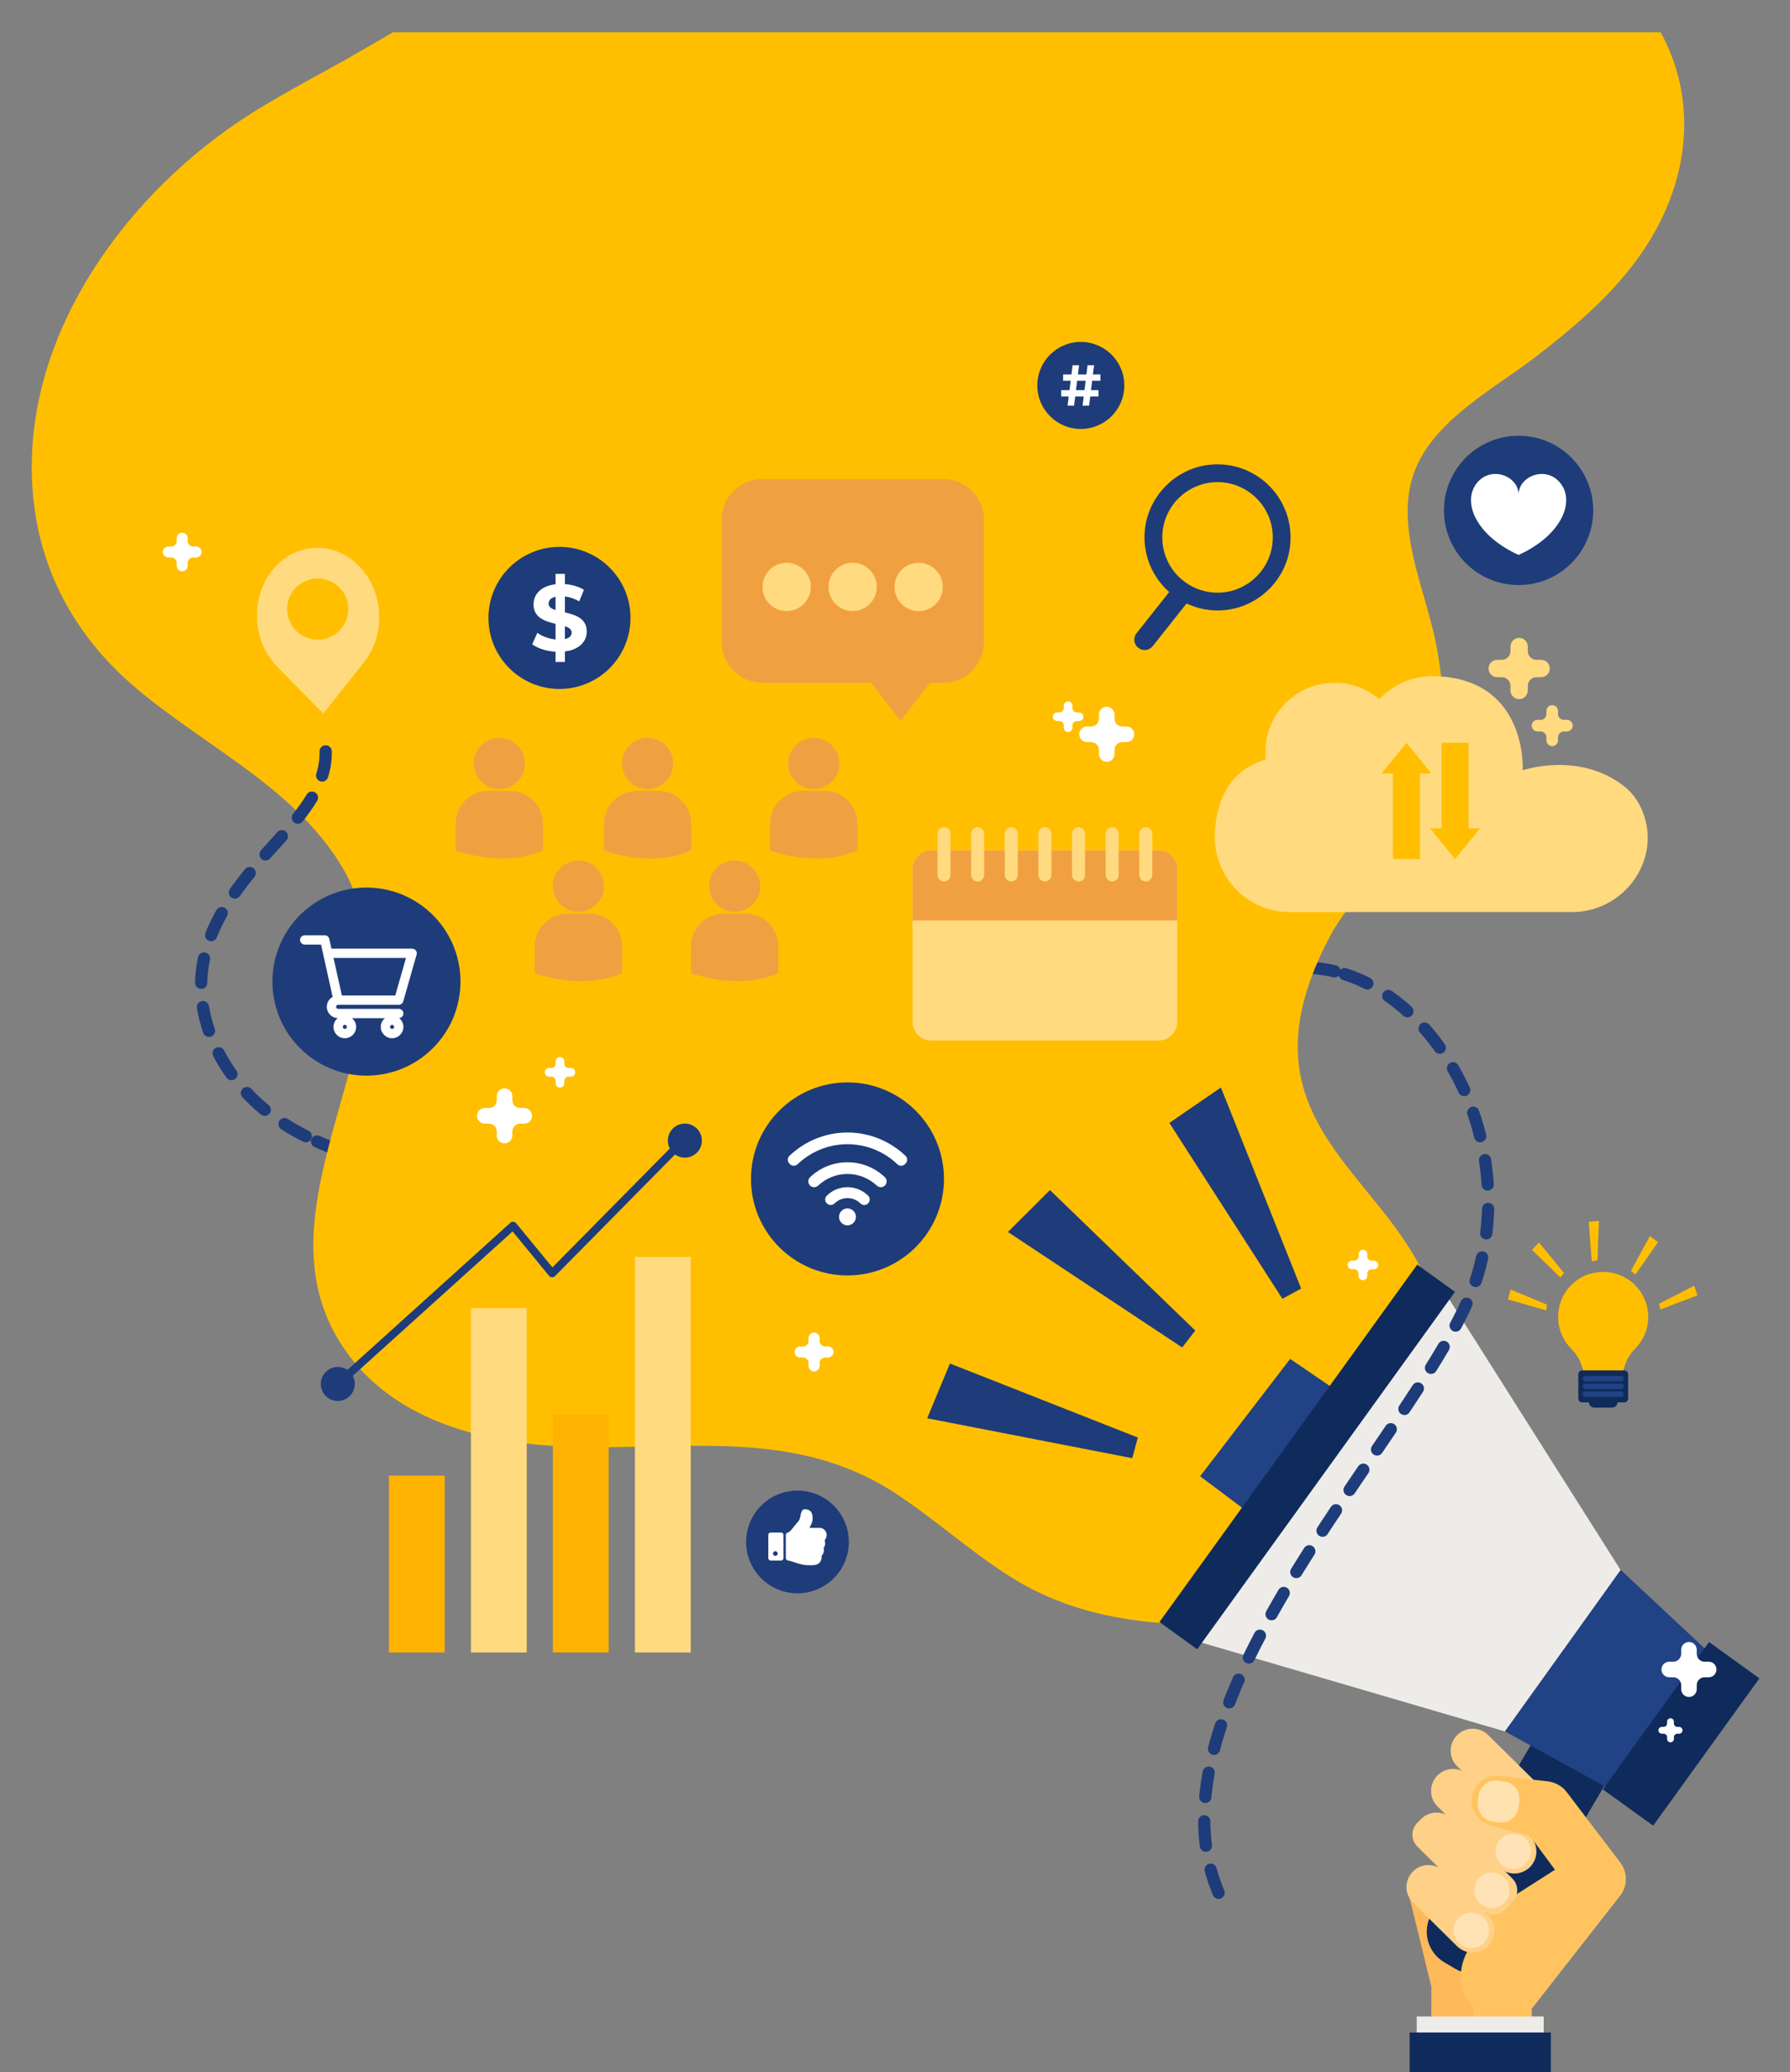 <?xml version="1.0" encoding="UTF-8" standalone="no"?>
<!DOCTYPE svg PUBLIC "-//W3C//DTD SVG 1.1//EN" "http://www.w3.org/Graphics/SVG/1.1/DTD/svg11.dtd">
<svg width="100%" height="100%" viewBox="0 0 1220 1412" version="1.1" xmlns="http://www.w3.org/2000/svg" xmlns:xlink="http://www.w3.org/1999/xlink" xml:space="preserve" xmlns:serif="http://www.serif.com/" style="fill-rule:evenodd;clip-rule:evenodd;stroke-linecap:round;stroke-linejoin:round;stroke-miterlimit:10;">
    <rect x="0" y="0" width="1220" height="1412" fill="#808080" stroke="none"/>
    <g transform="matrix(1,0,0,1,-781,-245)">
        <g id="OBJECTS" transform="matrix(4.167,0,0,4.167,0,0)">
            <g>
                <clipPath id="_clip1">
                    <rect x="0" y="64.083" width="500" height="372" clip-rule="nonzero"/>
                </clipPath>
                <g clip-path="url(#_clip1)">
                    <g transform="matrix(1,0,0,1,239.276,223.675)">
                        <path d="M0,21.771C5.406,24.177 11.349,25.51 17.252,26.22C40.083,28.964 63.079,23.18 84.83,15.721C106.582,8.262 127.864,-0.955 150.414,-5.46C155.321,-6.44 160.388,-7.193 165.311,-6.292C166.257,-6.118 167.186,-5.885 168.096,-5.597" style="fill:none;fill-rule:nonzero;stroke:rgb(30,60,121);stroke-width:2px;stroke-dasharray:4,4;"/>
                    </g>
                    <g transform="matrix(1,0,0,1,455.676,305.853)">
                        <path d="M0,-246.795C-4.531,-252.418 -10.368,-256.682 -16.92,-259.662C-33.756,-266.64 -52.368,-265.744 -70.23,-265.225C-90.471,-264.636 -110.677,-263.222 -130.865,-261.686C-150.215,-260.213 -169.138,-259.17 -186.984,-250.837C-194.776,-247.198 -202.182,-242.821 -209.613,-238.51C-216.766,-234.361 -224.271,-230.715 -231.019,-225.911C-250.676,-211.916 -266.351,-188.013 -262.462,-162.983C-260.742,-151.916 -255.096,-142.452 -246.695,-135.14C-235.566,-125.452 -220.739,-118.78 -212.693,-105.948C-196.655,-80.367 -230.357,-49.343 -210.552,-24.625C-202.043,-14.007 -187.46,-10.842 -174.508,-10.47C-156.315,-9.949 -138.174,-13.537 -121.975,-2.996C-115.423,1.267 -109.622,6.58 -103.004,10.755C-95.863,15.259 -88.195,17.384 -79.83,18.203C-70.357,19.13 -60.789,19.445 -51.277,19.674C-46.372,19.791 -41.465,19.845 -36.559,19.831C-32.63,19.82 -30.845,19.84 -28.804,16.236C-25.233,9.93 -26.937,18.248 -30.201,12.202C-34.594,4.065 -23.451,-11.548 -34.951,-37.798C-43.022,-56.22 -66.451,-64.548 -50.618,-94.132C-44.125,-106.263 -27.618,-112.465 -33.385,-141.856C-35.171,-150.958 -40.634,-161.761 -36.502,-170.917C-32.946,-178.798 -23.598,-183.686 -17.008,-188.756C-10.7,-193.609 -4.563,-198.831 0.045,-205.385C9.094,-218.256 10.144,-234.209 0,-246.795" style="fill:rgb(255,191,0);fill-rule:nonzero;"/>
                    </g>
                    <g transform="matrix(1,0,0,1,457.017,276.196)">
                        <path d="M0,-2.056C0,-6.624 -4.157,-10.221 -8.894,-9.271C-11.669,-8.715 -13.924,-6.526 -14.545,-3.764C-15.144,-1.099 -14.297,1.39 -12.638,3.085C-11.354,4.397 -10.538,6.094 -10.538,7.93L-10.538,8.165L-4.199,8.165L-4.199,8.154C-4.199,6.287 -3.493,4.473 -2.169,3.156C-0.83,1.824 0,-0.017 0,-2.056" style="fill:rgb(255,191,0);fill-rule:nonzero;"/>
                    </g>
                    <g transform="matrix(1,0,0,1,453.098,288.962)">
                        <path d="M0,-6.085L-6.898,-6.085C-7.242,-6.085 -7.521,-5.806 -7.521,-5.462L-7.521,-1.479C-7.521,-1.135 -7.242,-0.856 -6.898,-0.856L-5.798,-0.856C-5.773,-0.38 -5.388,0 -4.906,0L-1.991,0C-1.51,0 -1.124,-0.38 -1.099,-0.856L0,-0.856C0.344,-0.856 0.623,-1.135 0.623,-1.479L0.623,-5.462C0.623,-5.806 0.344,-6.085 0,-6.085" style="fill:rgb(15,43,91);fill-rule:nonzero;"/>
                    </g>
                    <g transform="matrix(1,0,0,1,452.573,283.78)">
                        <path d="M0,0.875L-5.847,0.875C-6.089,0.875 -6.285,0.679 -6.285,0.438C-6.285,0.196 -6.089,0 -5.847,0L0,0C0.241,0 0.437,0.196 0.437,0.438C0.437,0.679 0.241,0.875 0,0.875" style="fill:rgb(33,66,133);fill-rule:nonzero;"/>
                    </g>
                    <g transform="matrix(1,0,0,1,452.573,285.054)">
                        <path d="M0,0.875L-5.847,0.875C-6.089,0.875 -6.285,0.679 -6.285,0.438C-6.285,0.196 -6.089,0 -5.847,0L0,0C0.241,0 0.437,0.196 0.437,0.438C0.437,0.679 0.241,0.875 0,0.875" style="fill:rgb(33,66,133);fill-rule:nonzero;"/>
                    </g>
                    <g transform="matrix(1,0,0,1,452.573,286.328)">
                        <path d="M0,0.875L-5.847,0.875C-6.089,0.875 -6.285,0.679 -6.285,0.438C-6.285,0.196 -6.089,0 -5.847,0L0,0C0.241,0 0.437,0.196 0.437,0.438C0.437,0.679 0.241,0.875 0,0.875" style="fill:rgb(33,66,133);fill-rule:nonzero;"/>
                    </g>
                    <g transform="matrix(-0.961,-0.277,-0.277,0.961,434.82,268.88)">
                        <path d="M-6.428,2.498L0.058,2.498L0.094,0.832L-6.32,1.555L-6.428,2.498Z" style="fill:rgb(255,191,0);fill-rule:nonzero;"/>
                    </g>
                    <g transform="matrix(0.935,-0.356,-0.356,-0.935,459.891,273.817)">
                        <path d="M-0.499,1.163L5.987,1.163L6.024,2.829L-0.39,2.106L-0.499,1.163Z" style="fill:rgb(255,191,0);fill-rule:nonzero;"/>
                    </g>
                    <g transform="matrix(-0.717,-0.697,-0.697,0.717,441.159,261.343)">
                        <path d="M-5.495,3.51L0.991,3.51L1.027,1.844L-5.386,2.567L-5.495,3.51Z" style="fill:rgb(255,191,0);fill-rule:nonzero;"/>
                    </g>
                    <g transform="matrix(0.574,-0.819,-0.819,-0.574,458.121,267.105)">
                        <path d="M-1.936,2.575L4.55,2.575L4.586,4.24L-1.828,3.518L-1.936,2.575Z" style="fill:rgb(255,191,0);fill-rule:nonzero;"/>
                    </g>
                    <g transform="matrix(-0.076,-0.997,-0.997,0.076,451.446,261.804)">
                        <path d="M-2.946,3.902L3.54,3.902L3.577,2.236L-2.838,2.959L-2.946,3.902Z" style="fill:rgb(255,191,0);fill-rule:nonzero;"/>
                    </g>
                    <g transform="matrix(1,0,0,1,424.564,344.928)">
                        <path d="M0,35.269C3.272,37.194 7.485,36.102 9.41,32.83L25.756,5.046L13.907,-1.925L-2.439,25.859C-4.364,29.131 -3.272,33.344 0,35.269" style="fill:rgb(15,43,91);fill-rule:nonzero;"/>
                    </g>
                    <g transform="matrix(1,0,0,1,422.565,358.982)">
                        <path d="M0,-4.78L10.032,5.123C11.446,6.519 13.725,6.504 15.121,5.09C16.517,3.675 16.502,1.397 15.088,0.001L5.056,-9.902C3.642,-11.299 1.363,-11.284 -0.033,-9.869C-1.429,-8.455 -1.414,-6.176 0,-4.78" style="fill:rgb(255,208,135);fill-rule:nonzero;"/>
                    </g>
                    <g opacity="0.4">
                        <g transform="matrix(0.712,0.703,0.703,-0.712,432.042,361.546)">
                            <path d="M2.03,-0.833C3.626,-0.833 4.919,0.461 4.92,2.057C4.92,3.652 3.626,4.946 2.03,4.946C0.434,4.946 -0.86,3.653 -0.86,2.057C-0.86,0.461 0.434,-0.833 2.03,-0.833" style="fill:white;fill-rule:nonzero;"/>
                        </g>
                    </g>
                    <g transform="matrix(1,0,0,1,425.776,352.974)">
                        <path d="M0,-5.354L10.614,5.123C12.028,6.519 14.306,6.504 15.703,5.09C17.099,3.676 17.084,1.397 15.67,0.001L5.056,-10.476C3.642,-11.873 1.363,-11.858 -0.033,-10.443C-1.429,-9.029 -1.414,-6.75 0,-5.354" style="fill:rgb(255,208,135);fill-rule:nonzero;"/>
                    </g>
                    <g transform="matrix(1,0,0,1,435.317,354.803)">
                        <path d="M0,1.395L2.754,4.114C3.13,4.484 3.734,4.48 4.105,4.105L6.823,1.351C7.194,0.976 7.19,0.371 6.815,0L4.06,-2.718C3.685,-3.089 3.081,-3.085 2.71,-2.71L-0.009,0.045C-0.379,0.42 -0.375,1.025 0,1.395" style="fill:rgb(255,223,176);fill-rule:nonzero;"/>
                    </g>
                    <g transform="matrix(1,0,0,1,417.996,373.066)">
                        <path d="M0,-5.684C0.301,-5.903 0.558,-6.165 0.774,-6.457L11.858,-0.944L23.763,-8.539L19.657,-14.083L13.158,-15.832C10.991,-16.415 9.689,-18.625 10.23,-20.803C10.729,-22.814 12.644,-24.142 14.703,-23.904L22.583,-22.993C23.82,-22.85 24.946,-22.208 25.701,-21.217L34.455,-9.708C35.675,-8.104 35.66,-5.879 34.418,-4.292L19.971,14.18L19.971,18.458L3.549,18.458L3.622,10.618L0,-5.684Z" style="fill:rgb(255,196,95);fill-rule:nonzero;"/>
                    </g>
                    <g transform="matrix(1,0,0,1,418.941,391.523)">
                        <path d="M0,-25.168L3.144,-24.579C5.235,-21.591 7.454,-18.649 9.957,-15.991C8.732,-14.323 7.739,-12.495 7.504,-10.728C6.928,-6.382 9.539,-4.617 9.539,-4.617L9.539,0L2.605,0L2.605,-7.84L-1.138,-23.144C-0.663,-23.443 -0.285,-24.709 0,-25.168" style="fill:rgb(254,186,90);fill-rule:nonzero;"/>
                    </g>
                    <g transform="matrix(1,0,0,1,419.257,366.213)">
                        <path d="M0,-5.471L10.459,4.854C11.539,5.92 13.279,5.908 14.345,4.829L15.541,3.617C16.607,2.537 16.595,0.797 15.516,-0.269L5.662,-9.995C4.248,-11.391 1.969,-11.377 0.573,-9.962L-0.025,-9.357C-1.091,-8.277 -1.08,-6.537 0,-5.471" style="fill:rgb(255,208,135);fill-rule:nonzero;"/>
                    </g>
                    <g opacity="0.4">
                        <g transform="matrix(0.712,0.703,0.703,-0.712,428.555,367.91)">
                            <path d="M2.03,-0.833C3.626,-0.833 4.92,0.461 4.92,2.056C4.92,3.652 3.626,4.946 2.03,4.946C0.434,4.946 -0.86,3.653 -0.86,2.057C-0.86,0.461 0.434,-0.833 2.03,-0.833" style="fill:white;fill-rule:nonzero;"/>
                        </g>
                    </g>
                    <g opacity="0.5">
                        <g transform="matrix(1,0,0,1,433.439,356.645)">
                            <path d="M0,-6.569L-0.96,-6.692C-2.543,-6.895 -3.991,-5.776 -4.194,-4.193L-4.317,-3.233C-4.52,-1.65 -3.401,-0.202 -1.818,0.001L-0.858,0.124C0.725,0.326 2.173,-0.792 2.376,-2.375L2.499,-3.335C2.702,-4.918 1.583,-6.366 0,-6.569" style="fill:white;fill-rule:nonzero;"/>
                        </g>
                    </g>
                    <g transform="matrix(1,0,0,1,437.541,382.363)">
                        <clipPath id="_clip2">
                            <path d="M-20.057,-15.288L-15.995,1.32L-15.995,9.16L-9.061,9.16L-9.061,4.543C-9.061,4.543 -11.673,2.778 -11.096,-1.568C-10.862,-3.335 -9.868,-5.164 -8.643,-6.831C-11.146,-9.49 -13.366,-12.431 -15.456,-15.419L-20.057,-15.288Z" clip-rule="nonzero"/>
                        </clipPath>
                        <g clip-path="url(#_clip2)">
                            <path d="M0,-10.666L-4.101,-3.695C-5.731,-0.925 -9.298,0 -12.067,-1.63L-13.886,-2.7C-16.656,-4.33 -17.58,-7.896 -15.95,-10.666L0,-10.666Z" style="fill:rgb(15,43,91);fill-rule:nonzero;"/>
                        </g>
                    </g>
                    <g transform="matrix(1,0,0,1,418.542,371.901)">
                        <path d="M0,-1.984L7.198,5.121C8.612,6.518 10.891,6.503 12.287,5.088C13.683,3.674 13.669,1.396 12.254,-0.001L5.056,-7.106C3.642,-8.502 1.363,-8.488 -0.033,-7.073C-1.429,-5.659 -1.414,-3.38 0,-1.984" style="fill:rgb(255,208,135);fill-rule:nonzero;"/>
                    </g>
                    <g opacity="0.4">
                        <g transform="matrix(0.712,0.703,0.703,-0.712,425.185,374.463)">
                            <path d="M2.03,-0.833C3.626,-0.833 4.921,0.461 4.92,2.056C4.92,3.652 3.626,4.946 2.03,4.946C0.435,4.947 -0.859,3.652 -0.86,2.057C-0.86,0.461 0.434,-0.833 2.03,-0.833" style="fill:white;fill-rule:nonzero;"/>
                        </g>
                    </g>
                    <g transform="matrix(-0.826,-0.564,-0.564,0.826,381.339,294.671)">
                        <path d="M-16.996,-20.938L-6.416,-20.938L-5.073,3.209L-19.106,3.839L-16.996,-20.938Z" style="fill:rgb(33,66,133);fill-rule:nonzero;"/>
                    </g>
                    <g transform="matrix(-0.731,-0.683,-0.683,0.731,436.54,324.347)">
                        <path d="M-29.62,-17.36L-5.614,-17.36L-9.804,14.848L-34.052,8.692L-29.62,-17.36Z" style="fill:rgb(33,66,133);fill-rule:nonzero;"/>
                    </g>
                    <g transform="matrix(-0.535,-0.845,-0.845,0.535,405.965,268.59)">
                        <path d="M-64.519,-14.209L-8.061,-14.209L-34.915,52.669L-76.695,15.902L-64.519,-14.209Z" style="fill:rgb(238,236,233);fill-rule:nonzero;"/>
                    </g>
                    <g transform="matrix(0.585,-0.811,-0.811,-0.585,416.236,330.009)">
                        <rect x="-18.059" y="27.655" width="72.069" height="7.615" style="fill:rgb(15,43,91);"/>
                    </g>
                    <g transform="matrix(0.811,0.585,0.585,-0.811,446.699,342.167)">
                        <rect x="7.732" y="-5.782" width="10.154" height="29.701" style="fill:rgb(15,43,91);"/>
                    </g>
                    <g transform="matrix(-0.611,0.792,0.792,0.611,350.248,272.216)">
                        <path d="M-16.674,28.393L-13.178,28.393L-10.72,-5.7L-20.343,-4.445L-16.674,28.393Z" style="fill:rgb(30,60,121);fill-rule:nonzero;"/>
                    </g>
                    <g transform="matrix(-0.261,0.965,0.965,0.261,347.595,304.977)">
                        <path d="M-17.514,22.14L-14.017,22.14L-11.559,-11.952L-21.18,-10.698L-17.514,22.14Z" style="fill:rgb(30,60,121);fill-rule:nonzero;"/>
                    </g>
                    <g transform="matrix(-0.878,0.479,0.479,0.878,372.532,245.358)">
                        <path d="M-12.768,34.453L-9.272,34.453L-6.816,0.36L-16.992,-0.689L-12.768,34.453Z" style="fill:rgb(30,60,121);fill-rule:nonzero;"/>
                    </g>
                    <g transform="matrix(-1,0,0,1,859.068,282.227)">
                        <rect x="419.148" y="106.29" width="20.772" height="5.193" style="fill:rgb(238,236,233);"/>
                    </g>
                    <g transform="matrix(-1,0,0,1,859.069,288.804)">
                        <rect x="417.986" y="102.334" width="23.097" height="6.528" style="fill:rgb(15,43,91);"/>
                    </g>
                    <g transform="matrix(0,-1,-1,0,435.809,130.046)">
                        <path d="M-12.206,-12.206C-18.947,-12.206 -24.412,-6.741 -24.412,0C-24.412,6.741 -18.947,12.206 -12.206,12.206C-5.465,12.206 0,6.741 0,0C0,-6.741 -5.465,-12.206 -12.206,-12.206" style="fill:rgb(30,60,121);fill-rule:nonzero;"/>
                    </g>
                    <g transform="matrix(0,-1,-1,0,431.468,135.309)">
                        <path d="M-2.538,-11.218C0.47,-8.901 -1.305,-4.341 -4.36,-4.341C-1.305,-4.341 0.47,0.219 -2.538,2.537C-5.648,4.933 -11.096,2.571 -14.226,-4.341C-11.096,-11.252 -5.648,-13.613 -2.538,-11.218" style="fill:white;fill-rule:nonzero;"/>
                    </g>
                    <g transform="matrix(0,-1,-1,0,326.039,235.784)">
                        <path d="M-15.782,-15.782C-24.498,-15.782 -31.564,-8.716 -31.564,0C-31.564,8.716 -24.498,15.782 -15.782,15.782C-7.066,15.782 0,8.716 0,0C0,-8.716 -7.066,-15.782 -15.782,-15.782" style="fill:rgb(30,60,121);fill-rule:nonzero;"/>
                    </g>
                    <g transform="matrix(-1,0,0,1,326.039,259.155)">
                        <path d="M0,-2.766C0.763,-2.766 1.383,-2.146 1.383,-1.383C1.383,-0.62 0.763,0 0,0C-0.763,0 -1.383,-0.62 -1.383,-1.383C-1.383,-2.146 -0.763,-2.766 0,-2.766" style="fill:white;fill-rule:nonzero;"/>
                    </g>
                    <g transform="matrix(1,0,0,1,326.039,255.934)">
                        <path d="M0,-3.017C-1.319,-3.017 -2.512,-2.484 -3.386,-1.625C-3.727,-1.29 -3.721,-0.734 -3.393,-0.386C-3.057,-0.029 -2.488,0 -2.14,-0.346C-1.589,-0.892 -0.836,-1.232 0,-1.232C0.836,-1.232 1.589,-0.892 2.14,-0.345C2.488,0 3.058,-0.029 3.394,-0.386C3.721,-0.734 3.727,-1.29 3.386,-1.625C2.512,-2.484 1.319,-3.017 0,-3.017" style="fill:white;fill-rule:nonzero;"/>
                    </g>
                    <g transform="matrix(1,0,0,1,326.039,249.518)">
                        <path d="M0,-5.541C-3.684,-5.541 -7.026,-4.081 -9.501,-1.718C-9.849,-1.386 -9.845,-0.827 -9.515,-0.477L-9.429,-0.385C-9.096,-0.031 -8.533,0 -8.182,-0.335C-6.05,-2.37 -3.172,-3.627 0,-3.627C3.173,-3.627 6.051,-2.37 8.182,-0.335C8.534,0 9.096,-0.031 9.429,-0.385L9.516,-0.477C9.845,-0.827 9.849,-1.386 9.502,-1.718C7.026,-4.081 3.684,-5.541 0,-5.541" style="fill:white;fill-rule:nonzero;"/>
                    </g>
                    <g transform="matrix(1,0,0,1,326.039,253.02)">
                        <path d="M0,-4.179C-2.356,-4.179 -4.497,-3.259 -6.094,-1.762C-6.484,-1.397 -6.51,-0.785 -6.144,-0.396C-5.781,-0.011 -5.181,0 -4.796,-0.363C-3.54,-1.541 -1.854,-2.265 0,-2.265C1.854,-2.265 3.541,-1.541 4.796,-0.363C5.182,0 5.782,-0.011 6.145,-0.396C6.511,-0.785 6.484,-1.397 6.095,-1.762C4.498,-3.259 2.356,-4.179 0,-4.179" style="fill:white;fill-rule:nonzero;"/>
                    </g>
                    <g transform="matrix(0,-1,-1,0,278.934,148.218)">
                        <path d="M-11.616,-11.616C-18.031,-11.616 -23.232,-6.415 -23.232,0C-23.232,6.416 -18.031,11.616 -11.616,11.616C-5.201,11.616 0,6.416 0,0C0,-6.415 -5.201,-11.616 -11.616,-11.616" style="fill:rgb(30,60,121);fill-rule:nonzero;"/>
                    </g>
                    <g transform="matrix(1,0,0,1,280.925,157.428)">
                        <path d="M0,4.811C0,4.275 -0.444,3.984 -1.103,3.754L-1.103,5.868C-0.337,5.7 0,5.301 0,4.811M-2.635,1.119L-2.635,-1.057C-3.447,-0.873 -3.769,-0.429 -3.769,0.077C-3.769,0.613 -3.309,0.904 -2.635,1.119M-1.103,7.89L-1.103,9.606L-2.635,9.606L-2.635,7.936C-4.151,7.844 -5.607,7.369 -6.45,6.71L-5.607,4.841C-4.841,5.408 -3.738,5.822 -2.635,5.929L-2.635,3.371C-4.335,2.957 -6.235,2.39 -6.235,0.2C-6.235,-1.425 -5.056,-2.819 -2.635,-3.095L-2.635,-4.795L-1.103,-4.795L-1.103,-3.125C0.046,-3.033 1.164,-2.727 2.007,-2.19L1.241,-0.306C0.46,-0.751 -0.337,-1.011 -1.103,-1.103L-1.103,1.501C0.597,1.9 2.467,2.467 2.467,4.627C2.467,6.22 1.302,7.599 -1.103,7.89" style="fill:white;fill-rule:nonzero;"/>
                    </g>
                    <g transform="matrix(1,0,0,1,466.898,333.054)">
                        <path d="M0,-2.549L-0.673,-2.549C-1.377,-2.549 -1.948,-3.12 -1.948,-3.824L-1.948,-4.497C-1.948,-5.201 -2.518,-5.771 -3.222,-5.771C-3.926,-5.771 -4.497,-5.201 -4.497,-4.497L-4.497,-3.824C-4.497,-3.12 -5.068,-2.549 -5.772,-2.549L-6.445,-2.549C-7.149,-2.549 -7.719,-1.978 -7.719,-1.274C-7.719,-0.57 -7.149,0 -6.445,0L-5.772,0C-5.068,0 -4.497,0.571 -4.497,1.275L-4.497,1.947C-4.497,2.651 -3.926,3.222 -3.222,3.222C-2.518,3.222 -1.948,2.651 -1.948,1.947L-1.948,1.275C-1.948,0.571 -1.377,0 -0.673,0L0,0C0.704,0 1.275,-0.57 1.275,-1.274C1.275,-1.978 0.704,-2.549 0,-2.549" style="fill:white;fill-rule:nonzero;"/>
                    </g>
                    <g transform="matrix(1,0,0,1,462.063,342.282)">
                        <path d="M0,-1.115L-0.294,-1.115C-0.603,-1.115 -0.852,-1.365 -0.852,-1.673L-0.852,-1.967C-0.852,-2.275 -1.102,-2.525 -1.41,-2.525C-1.718,-2.525 -1.967,-2.275 -1.967,-1.967L-1.967,-1.673C-1.967,-1.365 -2.217,-1.115 -2.525,-1.115L-2.82,-1.115C-3.128,-1.115 -3.377,-0.865 -3.377,-0.557C-3.377,-0.249 -3.128,0 -2.82,0L-2.525,0C-2.217,0 -1.967,0.25 -1.967,0.558L-1.967,0.852C-1.967,1.16 -1.718,1.41 -1.41,1.41C-1.102,1.41 -0.852,1.16 -0.852,0.852L-0.852,0.558C-0.852,0.25 -0.603,0 -0.294,0L0,0C0.308,0 0.558,-0.249 0.558,-0.557C0.558,-0.865 0.308,-1.115 0,-1.115" style="fill:white;fill-rule:nonzero;"/>
                    </g>
                    <g transform="matrix(1,0,0,1,239.659,160.339)">
                        <path d="M0,3.046C-2.758,3.194 -5.118,1.074 -5.266,-1.678C-5.414,-4.435 -3.294,-6.796 -0.537,-6.944C2.216,-7.092 4.581,-4.972 4.729,-2.215C4.877,0.537 2.752,2.898 0,3.046M6.472,-9.013C4.467,-11.046 1.883,-12.086 -0.805,-11.942C-3.497,-11.797 -5.955,-10.486 -7.731,-8.25C-11.336,-3.701 -10.957,3.358 -6.885,7.49L0.649,15.132L7.318,6.728C10.928,2.182 10.548,-4.876 6.472,-9.013" style="fill:rgb(255,218,127);fill-rule:nonzero;"/>
                    </g>
                    <g transform="matrix(1,0,0,1,407.372,369.721)">
                        <path d="M0,-151.643C6.188,-149.684 11.488,-145.2 15.336,-139.907C23.02,-129.338 25.472,-115.145 21.778,-102.61C14.769,-78.823 -35.646,-32 -19.979,0" style="fill:none;fill-rule:nonzero;stroke:rgb(30,60,121);stroke-width:2px;stroke-dasharray:4,4;"/>
                    </g>
                    <g transform="matrix(-0.868,-0.497,-0.497,0.868,204.916,235.938)">
                        <path d="M-4.074,-64.868C-6.898,-60.248 -5.869,-54.341 -4.705,-49.053C-2.906,-40.882 -1.04,-32.143 -4.074,-24.345C-7.375,-15.857 -16.126,-10.311 -25.135,-8.98C-28.263,-8.518 -31.414,-8.497 -34.544,-8.815" style="fill:none;fill-rule:nonzero;stroke:rgb(30,60,121);stroke-width:2px;stroke-dasharray:4,4;"/>
                    </g>
                    <g transform="matrix(0,-1,-1,0,317.862,302.529)">
                        <path d="M-8.399,-8.399C-13.038,-8.399 -16.798,-4.639 -16.798,0C-16.798,4.639 -13.038,8.399 -8.399,8.399C-3.76,8.399 0,4.639 0,0C0,-4.639 -3.76,-8.399 -8.399,-8.399" style="fill:rgb(30,60,121);fill-rule:nonzero;"/>
                    </g>
                    <g transform="matrix(1,0,0,1,322.302,309.643)">
                        <path d="M0,1.013C0.218,0.763 0.327,0.467 0.327,0.125C0.327,-0.185 0.214,-0.453 -0.012,-0.679C-0.238,-0.906 -0.506,-1.019 -0.816,-1.019L-2.467,-1.019C-2.451,-1.075 -2.435,-1.122 -2.419,-1.162C-2.403,-1.202 -2.381,-1.245 -2.353,-1.293C-2.326,-1.341 -2.306,-1.376 -2.294,-1.4C-2.222,-1.535 -2.168,-1.647 -2.13,-1.734C-2.092,-1.821 -2.055,-1.941 -2.017,-2.092C-1.979,-2.242 -1.96,-2.394 -1.96,-2.545C-1.96,-2.64 -1.961,-2.717 -1.963,-2.777C-1.965,-2.836 -1.975,-2.926 -1.993,-3.045C-2.011,-3.164 -2.035,-3.263 -2.064,-3.343C-2.095,-3.422 -2.142,-3.512 -2.208,-3.611C-2.273,-3.711 -2.353,-3.791 -2.446,-3.852C-2.539,-3.914 -2.658,-3.966 -2.804,-4.007C-2.949,-4.049 -3.112,-4.07 -3.295,-4.07C-3.399,-4.07 -3.488,-4.032 -3.563,-3.957C-3.643,-3.877 -3.711,-3.778 -3.766,-3.659C-3.822,-3.54 -3.86,-3.436 -3.882,-3.349C-3.904,-3.261 -3.929,-3.14 -3.957,-2.985C-3.993,-2.819 -4.019,-2.699 -4.037,-2.625C-4.055,-2.551 -4.09,-2.455 -4.142,-2.336C-4.193,-2.217 -4.255,-2.121 -4.327,-2.05C-4.458,-1.919 -4.658,-1.68 -4.928,-1.335C-5.123,-1.081 -5.324,-0.84 -5.53,-0.614C-5.737,-0.387 -5.887,-0.27 -5.983,-0.262C-6.082,-0.254 -6.167,-0.214 -6.239,-0.14C-6.311,-0.067 -6.346,0.02 -6.346,0.119L-6.346,3.939C-6.346,4.042 -6.309,4.13 -6.233,4.204C-6.158,4.277 -6.068,4.316 -5.965,4.32C-5.826,4.324 -5.512,4.411 -5.024,4.582C-4.718,4.686 -4.478,4.764 -4.305,4.818C-4.133,4.871 -3.892,4.929 -3.582,4.991C-3.272,5.052 -2.986,5.083 -2.724,5.083L-1.955,5.083C-1.426,5.075 -1.035,4.92 -0.781,4.618C-0.551,4.344 -0.454,3.985 -0.489,3.54C-0.334,3.393 -0.227,3.206 -0.168,2.98C-0.1,2.737 -0.1,2.505 -0.168,2.283C0.015,2.04 0.101,1.768 0.089,1.466C0.089,1.339 0.06,1.188 0,1.013" style="fill:white;fill-rule:nonzero;"/>
                    </g>
                    <g transform="matrix(1,0,0,1,314.507,310.26)">
                        <path d="M0,2.83C-0.075,2.904 -0.165,2.94 -0.268,2.94C-0.375,2.94 -0.466,2.904 -0.539,2.83C-0.612,2.757 -0.649,2.666 -0.649,2.559C-0.649,2.456 -0.612,2.367 -0.539,2.291C-0.466,2.216 -0.375,2.178 -0.268,2.178C-0.165,2.178 -0.075,2.216 0,2.291C0.076,2.367 0.114,2.456 0.114,2.559C0.114,2.666 0.076,2.757 0,2.83M0.685,-0.873L-1.031,-0.873C-1.134,-0.873 -1.224,-0.835 -1.299,-0.76C-1.374,-0.685 -1.412,-0.595 -1.412,-0.492L-1.412,3.322C-1.412,3.425 -1.374,3.514 -1.299,3.59C-1.223,3.665 -1.134,3.703 -1.031,3.703L0.685,3.703C0.789,3.703 0.878,3.665 0.954,3.59C1.029,3.514 1.067,3.425 1.067,3.322L1.067,-0.492C1.067,-0.595 1.029,-0.685 0.954,-0.76C0.878,-0.835 0.789,-0.873 0.685,-0.873" style="fill:white;fill-rule:nonzero;"/>
                    </g>
                    <g transform="matrix(1,0,0,1,269.091,179.444)">
                        <path d="M0,8.382C2.315,8.382 4.194,6.505 4.194,4.19C4.194,1.877 2.315,0 0,0C-2.313,0 -4.19,1.877 -4.19,4.19C-4.19,6.505 -2.313,8.382 0,8.382" style="fill:rgb(241,160,65);fill-rule:nonzero;"/>
                    </g>
                    <g transform="matrix(1,0,0,1,270.868,199.164)">
                        <path d="M0,-11.052L-3.556,-11.052C-6.515,-11.052 -8.921,-8.645 -8.921,-5.687L-8.921,-1.336L-8.912,-1.268L-8.611,-1.174C-5.788,-0.291 -3.334,0 -1.314,0C2.629,0 4.916,-1.121 5.057,-1.195L5.337,-1.336L5.367,-1.336L5.367,-5.687C5.367,-8.645 2.96,-11.052 0,-11.052" style="fill:rgb(241,160,65);fill-rule:nonzero;"/>
                    </g>
                    <g transform="matrix(1,0,0,1,293.352,179.444)">
                        <path d="M0,8.382C2.315,8.382 4.194,6.505 4.194,4.19C4.194,1.877 2.315,0 0,0C-2.313,0 -4.19,1.877 -4.19,4.19C-4.19,6.505 -2.313,8.382 0,8.382" style="fill:rgb(241,160,65);fill-rule:nonzero;"/>
                    </g>
                    <g transform="matrix(1,0,0,1,295.13,199.164)">
                        <path d="M0,-11.052L-3.556,-11.052C-6.515,-11.052 -8.921,-8.645 -8.921,-5.687L-8.921,-1.336L-8.912,-1.268L-8.611,-1.174C-5.788,-0.291 -3.334,0 -1.314,0C2.629,0 4.916,-1.121 5.057,-1.195L5.337,-1.336L5.367,-1.336L5.367,-5.687C5.367,-8.645 2.96,-11.052 0,-11.052" style="fill:rgb(241,160,65);fill-rule:nonzero;"/>
                    </g>
                    <g transform="matrix(1,0,0,1,320.525,179.444)">
                        <path d="M0,8.382C2.315,8.382 4.194,6.505 4.194,4.19C4.194,1.877 2.315,0 0,0C-2.313,0 -4.19,1.877 -4.19,4.19C-4.19,6.505 -2.313,8.382 0,8.382" style="fill:rgb(241,160,65);fill-rule:nonzero;"/>
                    </g>
                    <g transform="matrix(1,0,0,1,322.303,199.164)">
                        <path d="M0,-11.052L-3.556,-11.052C-6.515,-11.052 -8.921,-8.645 -8.921,-5.687L-8.921,-1.336L-8.912,-1.268L-8.611,-1.174C-5.788,-0.291 -3.334,0 -1.314,0C2.629,0 4.916,-1.121 5.057,-1.195L5.337,-1.336L5.367,-1.336L5.367,-5.687C5.367,-8.645 2.96,-11.052 0,-11.052" style="fill:rgb(241,160,65);fill-rule:nonzero;"/>
                    </g>
                    <g transform="matrix(1,0,0,1,282.03,199.5)">
                        <path d="M0,8.382C2.315,8.382 4.194,6.505 4.194,4.19C4.194,1.877 2.315,0 0,0C-2.313,0 -4.19,1.877 -4.19,4.19C-4.19,6.505 -2.313,8.382 0,8.382" style="fill:rgb(241,160,65);fill-rule:nonzero;"/>
                    </g>
                    <g transform="matrix(1,0,0,1,283.808,219.221)">
                        <path d="M0,-11.052L-3.556,-11.052C-6.515,-11.052 -8.921,-8.645 -8.921,-5.687L-8.921,-1.336L-8.912,-1.268L-8.611,-1.174C-5.788,-0.291 -3.334,0 -1.314,0C2.629,0 4.916,-1.121 5.057,-1.195L5.337,-1.336L5.367,-1.336L5.367,-5.687C5.367,-8.645 2.96,-11.052 0,-11.052" style="fill:rgb(241,160,65);fill-rule:nonzero;"/>
                    </g>
                    <g transform="matrix(1,0,0,1,307.586,199.5)">
                        <path d="M0,8.382C2.315,8.382 4.194,6.505 4.194,4.19C4.194,1.877 2.315,0 0,0C-2.313,0 -4.19,1.877 -4.19,4.19C-4.19,6.505 -2.313,8.382 0,8.382" style="fill:rgb(241,160,65);fill-rule:nonzero;"/>
                    </g>
                    <g transform="matrix(1,0,0,1,309.364,219.221)">
                        <path d="M0,-11.052L-3.556,-11.052C-6.515,-11.052 -8.921,-8.645 -8.921,-5.687L-8.921,-1.336L-8.912,-1.268L-8.611,-1.174C-5.788,-0.291 -3.334,0 -1.314,0C2.629,0 4.916,-1.121 5.057,-1.195L5.336,-1.336L5.367,-1.336L5.367,-5.687C5.367,-8.645 2.96,-11.052 0,-11.052" style="fill:rgb(241,160,65);fill-rule:nonzero;"/>
                    </g>
                    <g transform="matrix(1,0,0,1,312.089,176.706)">
                        <path d="M0,-39.584C-3.657,-39.584 -6.675,-36.624 -6.617,-32.91L-6.617,-12.943C-6.617,-9.228 -3.599,-6.268 0.058,-6.268L17.818,-6.268L22.636,0L27.454,-6.268L29.601,-6.268C33.316,-6.268 36.276,-9.287 36.276,-12.943L36.276,-32.91C36.276,-36.624 33.258,-39.584 29.601,-39.584L0,-39.584Z" style="fill:rgb(241,160,65);fill-rule:nonzero;"/>
                    </g>
                    <g transform="matrix(0,1,1,0,337.686,150.82)">
                        <path d="M3.947,-3.947C1.767,-3.947 0,-2.18 0,0C0,2.18 1.767,3.947 3.947,3.947C6.127,3.947 7.894,2.18 7.894,0C7.894,-2.18 6.127,-3.947 3.947,-3.947" style="fill:rgb(255,218,127);fill-rule:nonzero;"/>
                    </g>
                    <g transform="matrix(0,1,1,0,326.889,150.82)">
                        <path d="M3.947,-3.947C1.767,-3.947 0,-2.18 0,0C0,2.18 1.767,3.947 3.947,3.947C6.127,3.947 7.894,2.18 7.894,0C7.894,-2.18 6.127,-3.947 3.947,-3.947" style="fill:rgb(255,218,127);fill-rule:nonzero;"/>
                    </g>
                    <g transform="matrix(0,1,1,0,316.094,150.82)">
                        <path d="M3.947,-3.947C1.767,-3.947 0,-2.18 0,0C0,2.18 1.767,3.947 3.947,3.947C6.127,3.947 7.894,2.18 7.894,0C7.894,-2.18 6.127,-3.947 3.947,-3.947" style="fill:rgb(255,218,127);fill-rule:nonzero;"/>
                    </g>
                    <g transform="matrix(1,0,0,1,439.489,169.525)">
                        <path d="M0,-2.837L-0.749,-2.837C-1.533,-2.837 -2.169,-3.473 -2.169,-4.256L-2.169,-5.006C-2.169,-5.789 -2.804,-6.425 -3.588,-6.425C-4.372,-6.425 -5.007,-5.789 -5.007,-5.006L-5.007,-4.256C-5.007,-3.473 -5.642,-2.837 -6.426,-2.837L-7.176,-2.837C-7.959,-2.837 -8.595,-2.202 -8.595,-1.418C-8.595,-0.634 -7.959,0.001 -7.176,0.001L-6.426,0.001C-5.642,0.001 -5.007,0.637 -5.007,1.421L-5.007,2.169C-5.007,2.953 -4.372,3.588 -3.588,3.588C-2.804,3.588 -2.169,2.953 -2.169,2.169L-2.169,1.421C-2.169,0.637 -1.533,0.001 -0.749,0.001L0,0.001C0.784,0.001 1.419,-0.634 1.419,-1.418C1.419,-2.202 0.784,-2.837 0,-2.837" style="fill:rgb(255,218,127);fill-rule:nonzero;"/>
                    </g>
                    <g transform="matrix(1,0,0,1,443.713,178.399)">
                        <path d="M0,-1.9L-0.502,-1.9C-1.027,-1.9 -1.452,-2.326 -1.452,-2.85L-1.452,-3.352C-1.452,-3.877 -1.878,-4.302 -2.402,-4.302C-2.927,-4.302 -3.353,-3.877 -3.353,-3.352L-3.353,-2.85C-3.353,-2.326 -3.778,-1.9 -4.303,-1.9L-4.805,-1.9C-5.33,-1.9 -5.755,-1.475 -5.755,-0.95C-5.755,-0.425 -5.33,0.001 -4.805,0.001L-4.303,0.001C-3.778,0.001 -3.353,0.426 -3.353,0.951L-3.353,1.452C-3.353,1.977 -2.927,2.402 -2.402,2.402C-1.878,2.402 -1.452,1.977 -1.452,1.452L-1.452,0.951C-1.452,0.426 -1.027,0.001 -0.502,0.001L0,0.001C0.525,0.001 0.95,-0.425 0.95,-0.95C0.95,-1.475 0.525,-1.9 0,-1.9" style="fill:rgb(255,218,127);fill-rule:nonzero;"/>
                    </g>
                    <g transform="matrix(1,0,0,1,456.097,185.624)">
                        <path d="M0,5.873C-0.625,4.31 -1.572,2.9 -2.954,1.799C-10.324,-4.077 -19.618,-0.872 -19.618,-0.872C-19.618,-0.872 -18.763,-15.613 -33.611,-16.254C-37.801,-16.435 -40.861,-14.764 -43.075,-12.505C-45.048,-14.175 -47.595,-15.186 -50.382,-15.186C-56.636,-15.186 -61.705,-10.116 -61.705,-3.863C-61.705,-3.45 -61.68,-3.043 -61.637,-2.642C-65.732,-1.458 -69.341,1.662 -69.952,8.8C-70.571,16.039 -65.009,22.308 -57.743,22.308L-11.54,22.308C-3.038,22.308 3.159,13.767 0,5.873" style="fill:rgb(255,218,127);fill-rule:nonzero;"/>
                    </g>
                    <g transform="matrix(1,0,0,1,421.552,194.246)">
                        <path d="M0,-8.969L-4.08,-13.99L-8.161,-8.969L-6.296,-8.969L-6.296,5.021L-1.865,5.021L-1.865,-8.969L0,-8.969Z" style="fill:rgb(255,191,0);fill-rule:nonzero;"/>
                    </g>
                    <g transform="matrix(1,0,0,1,427.638,185.276)">
                        <path d="M0,8.969L0,-5.021L-4.431,-5.021L-4.431,8.969L-6.296,8.969L-2.215,13.99L1.865,8.969L0,8.969Z" style="fill:rgb(255,191,0);fill-rule:nonzero;"/>
                    </g>
                    <g transform="matrix(0,-1,-1,0,247.362,203.925)">
                        <path d="M-15.378,-15.378C-23.871,-15.378 -30.755,-8.493 -30.755,0C-30.755,8.493 -23.871,15.378 -15.378,15.378C-6.885,15.378 0,8.493 0,0C0,-8.493 -6.885,-15.378 -15.378,-15.378" style="fill:rgb(30,60,121);fill-rule:nonzero;"/>
                    </g>
                    <g transform="matrix(1,0,0,1,241.978,224.851)">
                        <path d="M0,-9.417L11.851,-9.417L10.098,-3.28L1.364,-3.28L0,-9.417ZM1.848,1.521C2.032,1.521 2.181,1.671 2.181,1.855C2.181,2.039 2.032,2.188 1.848,2.188C1.664,2.188 1.514,2.039 1.514,1.855C1.514,1.671 1.664,1.521 1.848,1.521M9.577,2.188C9.393,2.188 9.243,2.039 9.243,1.855C9.243,1.671 9.393,1.521 9.577,1.521C9.761,1.521 9.911,1.671 9.911,1.855C9.911,2.039 9.761,2.188 9.577,2.188M0.753,-1.76L0.753,-1.973L0.756,-1.76L10.671,-1.76C11.009,-1.76 11.309,-1.987 11.402,-2.312L13.59,-9.968C13.655,-10.196 13.608,-10.445 13.466,-10.634C13.323,-10.824 13.096,-10.937 12.859,-10.937L-0.338,-10.937L-0.691,-12.53C-0.77,-12.88 -1.075,-13.125 -1.434,-13.125L-4.715,-13.125C-5.134,-13.125 -5.475,-12.784 -5.475,-12.365C-5.475,-11.946 -5.134,-11.605 -4.715,-11.605L-2.044,-11.605L-0.142,-3.049C-0.73,-2.725 -1.1,-2.106 -1.1,-1.427C-1.1,-0.427 -0.304,0.385 0.687,0.421C0.268,0.761 -0.006,1.274 -0.006,1.855C-0.006,2.877 0.825,3.708 1.848,3.708C2.87,3.708 3.702,2.877 3.702,1.855C3.702,1.277 3.431,0.768 3.016,0.428L8.409,0.428C7.994,0.768 7.723,1.277 7.723,1.855C7.723,2.877 8.555,3.708 9.577,3.708C10.599,3.708 11.431,2.877 11.431,1.855C11.431,1.271 11.154,0.755 10.731,0.415C11.121,0.383 11.431,0.065 11.431,-0.333C11.431,-0.752 11.09,-1.093 10.671,-1.093L0.754,-1.093C0.57,-1.093 0.42,-1.243 0.42,-1.427C0.42,-1.61 0.57,-1.759 0.753,-1.76" style="fill:white;fill-rule:nonzero;"/>
                    </g>
                    <g transform="matrix(1,0,0,1,376.955,197.847)">
                        <path d="M0,31.083L-37.25,31.083C-38.911,31.083 -40.271,29.724 -40.271,28.062L-40.271,3.021C-40.271,1.359 -38.911,0 -37.25,0L0,0C1.661,0 3.021,1.359 3.021,3.021L3.021,28.062C3.021,29.724 1.661,31.083 0,31.083" style="fill:rgb(255,218,127);fill-rule:nonzero;"/>
                    </g>
                    <g transform="matrix(-1,0,0,1,716.146,-104.515)">
                        <clipPath id="_clip3">
                            <path d="M376.441,302.362C378.102,302.362 379.462,303.721 379.462,305.382L379.462,330.424C379.462,332.085 378.102,333.445 376.441,333.445L339.191,333.445C337.529,333.445 336.171,332.085 336.171,330.424L336.171,305.382C336.171,303.721 337.529,302.362 339.191,302.362L376.441,302.362Z" clip-rule="nonzero"/>
                        </clipPath>
                        <g clip-path="url(#_clip3)">
                            <rect x="331.742" y="290.695" width="52.662" height="23.125" style="fill:rgb(241,160,65);"/>
                        </g>
                    </g>
                    <g transform="matrix(1,0,0,1,341.83,194.055)">
                        <path d="M0,8.875C-0.587,8.875 -1.062,8.399 -1.062,7.813L-1.062,1.063C-1.062,0.476 -0.587,0 0,0C0.587,0 1.062,0.476 1.062,1.063L1.062,7.813C1.062,8.399 0.587,8.875 0,8.875" style="fill:rgb(255,218,127);fill-rule:nonzero;"/>
                    </g>
                    <g transform="matrix(1,0,0,1,347.33,194.055)">
                        <path d="M0,8.875C-0.587,8.875 -1.062,8.399 -1.062,7.813L-1.062,1.063C-1.062,0.476 -0.587,0 0,0C0.587,0 1.062,0.476 1.062,1.063L1.062,7.813C1.062,8.399 0.587,8.875 0,8.875" style="fill:rgb(255,218,127);fill-rule:nonzero;"/>
                    </g>
                    <g transform="matrix(1,0,0,1,352.83,194.055)">
                        <path d="M0,8.875C-0.587,8.875 -1.062,8.399 -1.062,7.813L-1.062,1.063C-1.062,0.476 -0.587,0 0,0C0.587,0 1.062,0.476 1.062,1.063L1.062,7.813C1.062,8.399 0.587,8.875 0,8.875" style="fill:rgb(255,218,127);fill-rule:nonzero;"/>
                    </g>
                    <g transform="matrix(1,0,0,1,358.33,194.055)">
                        <path d="M0,8.875C-0.587,8.875 -1.062,8.399 -1.062,7.813L-1.062,1.063C-1.062,0.476 -0.587,0 0,0C0.587,0 1.062,0.476 1.062,1.063L1.062,7.813C1.062,8.399 0.587,8.875 0,8.875" style="fill:rgb(255,218,127);fill-rule:nonzero;"/>
                    </g>
                    <g transform="matrix(1,0,0,1,363.83,194.055)">
                        <path d="M0,8.875C-0.587,8.875 -1.062,8.399 -1.062,7.813L-1.062,1.063C-1.062,0.476 -0.587,0 0,0C0.587,0 1.062,0.476 1.062,1.063L1.062,7.813C1.062,8.399 0.587,8.875 0,8.875" style="fill:rgb(255,218,127);fill-rule:nonzero;"/>
                    </g>
                    <g transform="matrix(1,0,0,1,369.33,194.055)">
                        <path d="M0,8.875C-0.587,8.875 -1.062,8.399 -1.062,7.813L-1.062,1.063C-1.062,0.476 -0.587,0 0,0C0.587,0 1.062,0.476 1.062,1.063L1.062,7.813C1.062,8.399 0.587,8.875 0,8.875" style="fill:rgb(255,218,127);fill-rule:nonzero;"/>
                    </g>
                    <g transform="matrix(1,0,0,1,374.83,194.055)">
                        <path d="M0,8.875C-0.587,8.875 -1.062,8.399 -1.062,7.813L-1.062,1.063C-1.062,0.476 -0.587,0 0,0C0.587,0 1.062,0.476 1.062,1.063L1.062,7.813C1.062,8.399 0.587,8.875 0,8.875" style="fill:rgb(255,218,127);fill-rule:nonzero;"/>
                    </g>
                    <g transform="matrix(1,0,0,1,386.567,143.586)">
                        <path d="M0,12.119C-4.983,12.119 -9.037,8.065 -9.037,3.082C-9.037,-1.901 -4.983,-5.954 0,-5.954C4.983,-5.954 9.037,-1.901 9.037,3.082C9.037,8.065 4.983,12.119 0,12.119M-12.975,21.133C-12.242,21.714 -11.178,21.592 -10.597,20.859L-5.067,13.887C-2.881,14.916 -0.348,15.326 2.325,14.802C7.265,13.834 11.136,9.772 11.829,4.785C12.908,-2.983 6.462,-9.595 -1.26,-8.8C-6.937,-8.216 -11.473,-3.545 -11.911,2.145C-12.214,6.075 -10.593,9.636 -7.904,12.018L-13.249,18.756C-13.829,19.488 -13.707,20.553 -12.975,21.133" style="fill:rgb(30,60,121);fill-rule:nonzero;"/>
                    </g>
                    <g transform="matrix(1,0,0,1,0,129.078)">
                        <rect x="251.035" y="171.003" width="9.131" height="28.916" style="fill:rgb(255,178,0);"/>
                    </g>
                    <g transform="matrix(1,0,0,1,0,101.683)">
                        <rect x="264.446" y="171.004" width="9.131" height="56.309" style="fill:rgb(255,218,127);"/>
                    </g>
                    <g transform="matrix(1,0,0,1,0,119.099)">
                        <rect x="277.858" y="171.004" width="9.131" height="38.893" style="fill:rgb(255,178,0);"/>
                    </g>
                    <g transform="matrix(1,0,0,1,0,93.314)">
                        <rect x="291.269" y="171.003" width="9.131" height="64.68" style="fill:rgb(255,218,127);"/>
                    </g>
                    <g transform="matrix(1,0,0,1,242.675,245.301)">
                        <path d="M0,39.793L28.662,13.914L35.063,21.705L56.49,0" style="fill:none;fill-rule:nonzero;stroke:rgb(30,60,121);stroke-width:1.3px;stroke-linecap:butt;stroke-linejoin:miter;"/>
                    </g>
                    <g transform="matrix(0,-1,-1,0,242.675,282.311)">
                        <path d="M-2.782,-2.782C-4.32,-2.782 -5.566,-1.536 -5.566,0.001C-5.566,1.537 -4.32,2.782 -2.782,2.782C-1.245,2.782 0.001,1.537 0.001,0.001C0.001,-1.536 -1.245,-2.782 -2.782,-2.782" style="fill:rgb(30,60,121);fill-rule:nonzero;"/>
                    </g>
                    <g transform="matrix(0,-1,-1,0,299.443,242.518)">
                        <path d="M-2.782,-2.782C-4.32,-2.782 -5.566,-1.536 -5.566,0.001C-5.566,1.537 -4.32,2.782 -2.782,2.782C-1.245,2.782 0.001,1.537 0.001,0.001C0.001,-1.536 -1.245,-2.782 -2.782,-2.782" style="fill:rgb(30,60,121);fill-rule:nonzero;"/>
                    </g>
                    <g transform="matrix(1,0,0,1,219.495,149.951)">
                        <path d="M0,-1.793L-0.473,-1.793C-0.969,-1.793 -1.37,-2.195 -1.37,-2.69L-1.37,-3.163C-1.37,-3.658 -1.772,-4.06 -2.267,-4.06C-2.762,-4.06 -3.163,-3.658 -3.163,-3.163L-3.163,-2.69C-3.163,-2.195 -3.565,-1.793 -4.06,-1.793L-4.533,-1.793C-5.029,-1.793 -5.43,-1.392 -5.43,-0.896C-5.43,-0.401 -5.029,0 -4.533,0L-4.06,0C-3.565,0 -3.163,0.402 -3.163,0.897L-3.163,1.37C-3.163,1.865 -2.762,2.267 -2.267,2.267C-1.772,2.267 -1.37,1.865 -1.37,1.37L-1.37,0.897C-1.37,0.402 -0.969,0 -0.473,0L0,0C0.495,0 0.897,-0.401 0.897,-0.896C0.897,-1.392 0.495,-1.793 0,-1.793" style="fill:white;fill-rule:nonzero;"/>
                    </g>
                    <g transform="matrix(1,0,0,1,371.664,180.138)">
                        <path d="M0,-2.549L-0.673,-2.549C-1.377,-2.549 -1.948,-3.12 -1.948,-3.824L-1.948,-4.497C-1.948,-5.201 -2.518,-5.771 -3.222,-5.771C-3.926,-5.771 -4.497,-5.201 -4.497,-4.497L-4.497,-3.824C-4.497,-3.12 -5.068,-2.549 -5.772,-2.549L-6.445,-2.549C-7.149,-2.549 -7.719,-1.978 -7.719,-1.274C-7.719,-0.57 -7.149,0 -6.445,0L-5.772,0C-5.068,0 -4.497,0.571 -4.497,1.275L-4.497,1.947C-4.497,2.651 -3.926,3.222 -3.222,3.222C-2.518,3.222 -1.948,2.651 -1.948,1.947L-1.948,1.275C-1.948,0.571 -1.377,0 -0.673,0L0,0C0.704,0 1.275,-0.57 1.275,-1.274C1.275,-1.978 0.704,-2.549 0,-2.549" style="fill:white;fill-rule:nonzero;"/>
                    </g>
                    <g transform="matrix(1,0,0,1,363.918,176.695)">
                        <path d="M0,-1.415L-0.374,-1.415C-0.765,-1.415 -1.081,-1.732 -1.081,-2.123L-1.081,-2.496C-1.081,-2.887 -1.398,-3.204 -1.789,-3.204C-2.18,-3.204 -2.497,-2.887 -2.497,-2.496L-2.497,-2.123C-2.497,-1.732 -2.814,-1.415 -3.205,-1.415L-3.578,-1.415C-3.969,-1.415 -4.286,-1.098 -4.286,-0.707C-4.286,-0.316 -3.969,0 -3.578,0L-3.205,0C-2.814,0 -2.497,0.317 -2.497,0.708L-2.497,1.082C-2.497,1.472 -2.18,1.789 -1.789,1.789C-1.398,1.789 -1.081,1.472 -1.081,1.082L-1.081,0.708C-1.081,0.317 -0.765,0 -0.374,0L0,0C0.391,0 0.708,-0.316 0.708,-0.707C0.708,-1.098 0.391,-1.415 0,-1.415" style="fill:white;fill-rule:nonzero;"/>
                    </g>
                    <g transform="matrix(1,0,0,1,273.173,242.524)">
                        <path d="M0,-2.549L-0.673,-2.549C-1.377,-2.549 -1.948,-3.12 -1.948,-3.824L-1.948,-4.497C-1.948,-5.201 -2.518,-5.771 -3.222,-5.771C-3.926,-5.771 -4.497,-5.201 -4.497,-4.497L-4.497,-3.824C-4.497,-3.12 -5.068,-2.549 -5.772,-2.549L-6.445,-2.549C-7.149,-2.549 -7.719,-1.978 -7.719,-1.274C-7.719,-0.57 -7.149,0 -6.445,0L-5.772,0C-5.068,0 -4.497,0.571 -4.497,1.275L-4.497,1.947C-4.497,2.651 -3.926,3.222 -3.222,3.222C-2.518,3.222 -1.948,2.651 -1.948,1.947L-1.948,1.275C-1.948,0.571 -1.377,0 -0.673,0L0,0C0.704,0 1.275,-0.57 1.275,-1.274C1.275,-1.978 0.704,-2.549 0,-2.549" style="fill:white;fill-rule:nonzero;"/>
                    </g>
                    <g transform="matrix(1,0,0,1,280.807,234.846)">
                        <path d="M0,-1.415L-0.374,-1.415C-0.765,-1.415 -1.081,-1.732 -1.081,-2.123L-1.081,-2.496C-1.081,-2.887 -1.398,-3.204 -1.789,-3.204C-2.18,-3.204 -2.497,-2.887 -2.497,-2.496L-2.497,-2.123C-2.497,-1.732 -2.814,-1.415 -3.205,-1.415L-3.578,-1.415C-3.969,-1.415 -4.286,-1.098 -4.286,-0.707C-4.286,-0.316 -3.969,0.001 -3.578,0.001L-3.205,0.001C-2.814,0.001 -2.497,0.317 -2.497,0.708L-2.497,1.082C-2.497,1.472 -2.18,1.789 -1.789,1.789C-1.398,1.789 -1.081,1.472 -1.081,1.082L-1.081,0.708C-1.081,0.317 -0.765,0.001 -0.374,0.001L0,0.001C0.391,0.001 0.708,-0.316 0.708,-0.707C0.708,-1.098 0.391,-1.415 0,-1.415" style="fill:white;fill-rule:nonzero;"/>
                    </g>
                    <g transform="matrix(1,0,0,1,412.14,266.346)">
                        <path d="M0,-1.415L-0.374,-1.415C-0.765,-1.415 -1.081,-1.732 -1.081,-2.123L-1.081,-2.496C-1.081,-2.887 -1.398,-3.204 -1.789,-3.204C-2.18,-3.204 -2.497,-2.887 -2.497,-2.496L-2.497,-2.123C-2.497,-1.732 -2.814,-1.415 -3.205,-1.415L-3.578,-1.415C-3.969,-1.415 -4.286,-1.098 -4.286,-0.707C-4.286,-0.316 -3.969,0.001 -3.578,0.001L-3.205,0.001C-2.814,0.001 -2.497,0.317 -2.497,0.708L-2.497,1.082C-2.497,1.472 -2.18,1.789 -1.789,1.789C-1.398,1.789 -1.081,1.472 -1.081,1.082L-1.081,0.708C-1.081,0.317 -0.765,0.001 -0.374,0.001L0,0.001C0.391,0.001 0.708,-0.316 0.708,-0.707C0.708,-1.098 0.391,-1.415 0,-1.415" style="fill:white;fill-rule:nonzero;"/>
                    </g>
                    <g transform="matrix(1,0,0,1,322.86,280.769)">
                        <path d="M0,-1.805L-0.477,-1.805C-0.975,-1.805 -1.379,-2.209 -1.379,-2.708L-1.379,-3.184C-1.379,-3.683 -1.783,-4.087 -2.282,-4.087C-2.78,-4.087 -3.184,-3.683 -3.184,-3.184L-3.184,-2.708C-3.184,-2.209 -3.589,-1.805 -4.087,-1.805L-4.564,-1.805C-5.062,-1.805 -5.466,-1.401 -5.466,-0.902C-5.466,-0.404 -5.062,0 -4.564,0L-4.087,0C-3.589,0 -3.184,0.404 -3.184,0.903L-3.184,1.379C-3.184,1.877 -2.78,2.282 -2.282,2.282C-1.783,2.282 -1.379,1.877 -1.379,1.379L-1.379,0.903C-1.379,0.404 -0.975,0 -0.477,0L0,0C0.499,0 0.903,-0.404 0.903,-0.902C0.903,-1.401 0.499,-1.805 0,-1.805" style="fill:white;fill-rule:nonzero;"/>
                    </g>
                    <g transform="matrix(0,-1,-1,0,364.206,114.705)">
                        <path d="M-7.115,-7.115C-11.045,-7.115 -14.231,-3.929 -14.231,0.001C-14.231,3.93 -11.045,7.115 -7.115,7.115C-3.185,7.115 0.001,3.93 0.001,0.001C0.001,-3.929 -3.185,-7.115 -7.115,-7.115" style="fill:rgb(30,60,121);fill-rule:nonzero;"/>
                    </g>
                    <g transform="matrix(1,0,0,1,364.801,121.055)">
                        <path d="M0,1.531L0.198,-0.001L-1.191,-0.001L-1.39,1.531L0,1.531ZM1.069,1.531L2.297,1.531L2.297,2.562L0.946,2.562L0.756,4.075L-0.312,4.075L-0.123,2.562L-1.513,2.562L-1.702,4.075L-2.761,4.075L-2.572,2.562L-3.81,2.562L-3.81,1.531L-2.449,1.531L-2.25,-0.001L-3.489,-0.001L-3.489,-1.031L-2.127,-1.031L-1.938,-2.544L-0.879,-2.544L-1.068,-1.031L0.322,-1.031L0.511,-2.544L1.57,-2.544L1.38,-1.031L2.61,-1.031L2.619,-0.001L1.257,-0.001L1.069,1.531Z" style="fill:white;fill-rule:nonzero;"/>
                    </g>
                </g>
            </g>
        </g>
    </g>
</svg>
